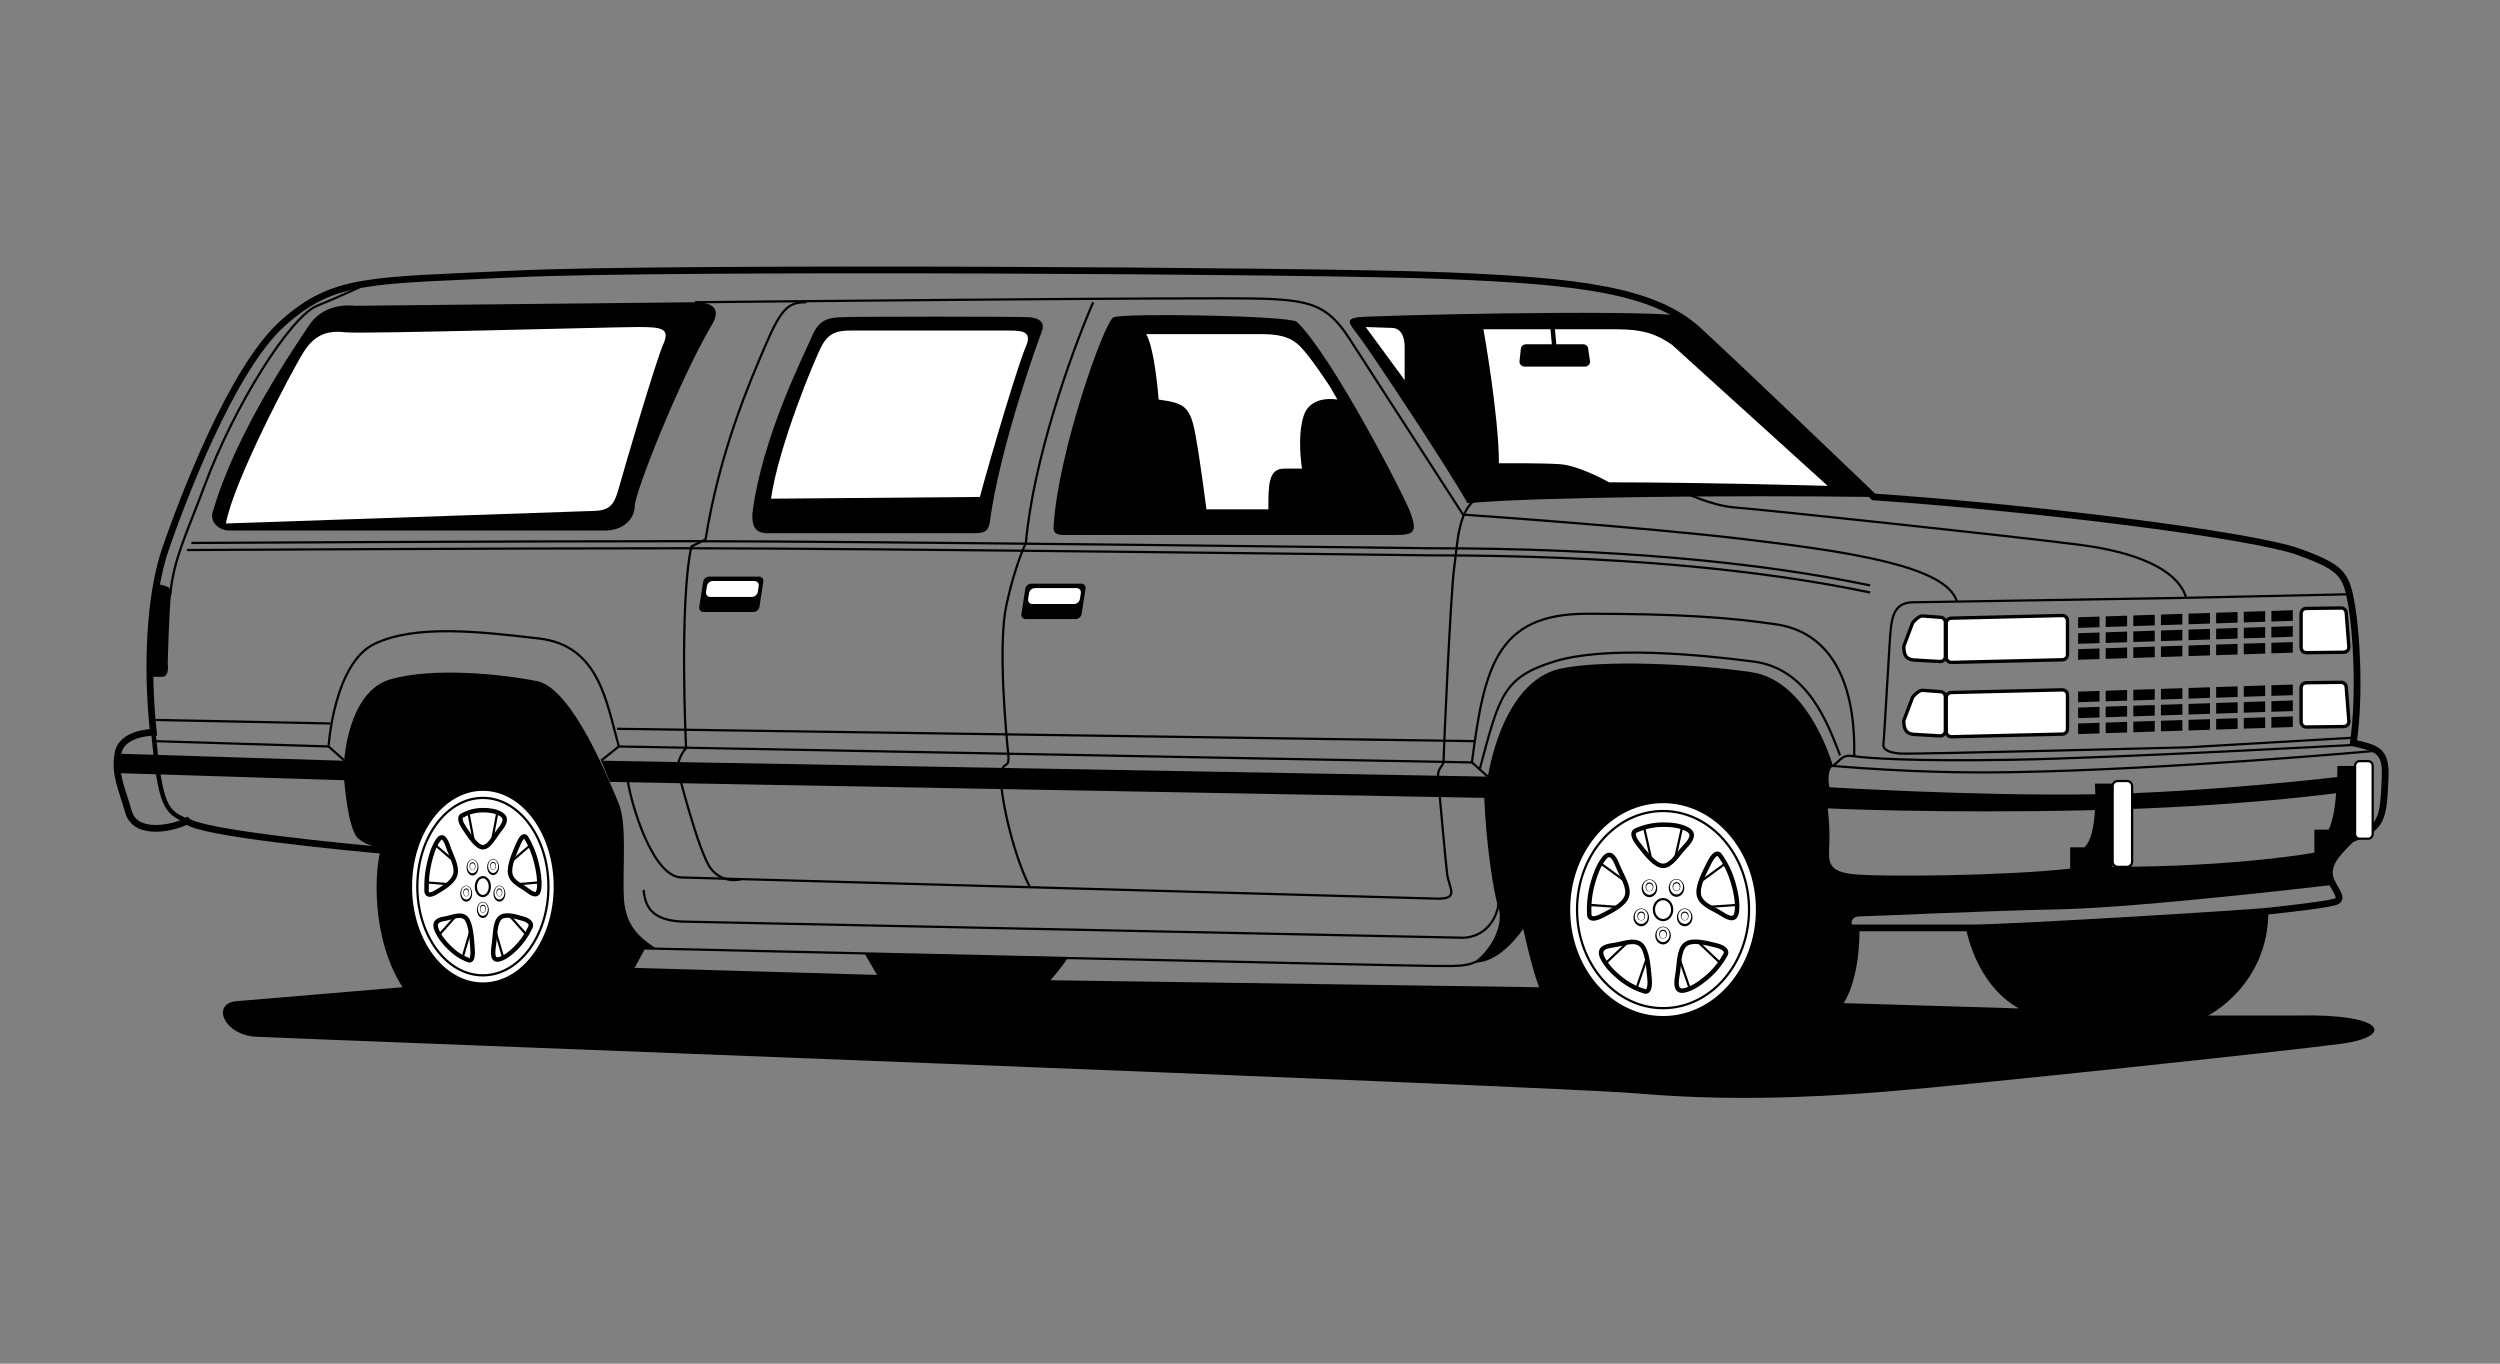 <?xml version="1.0" encoding="UTF-8" standalone="no"?>
<!-- Created with Inkscape (http://www.inkscape.org/) -->
<svg id="svg2" xmlns:rdf="http://www.w3.org/1999/02/22-rdf-syntax-ns#" xmlns="http://www.w3.org/2000/svg" height="54" width="99" version="1.1" xmlns:cc="http://creativecommons.org/ns#" xmlns:dc="http://purl.org/dc/elements/1.1/">
 <rect width="100%" height="100%" fill="#808080" stroke="none"/>
 <g id="g3491">
  <g id="g3871">
   <g id="g4614">
    <g id="g5219">
     <g id="g5689">
      <g id="g6406">
       <g id="g7263">
        <g id="g8053">
         <g id="g8717">
          <g id="g9406">
           <g id="g9898">
            <g id="g10207">
             <g id="g10407">
              <g id="g10743">
               <g id="g11282">
                <g id="g11967">
                 <g id="g12824">
                  <rect id="rect2990" opacity="0" height="54" width="99" y="0" x="0"/>
                  <g id="layer1" transform="translate(297.909,-2.576)">
                   <g id="logo17" transform="matrix(0.178,0,0,0.178,-293.409,13.133)">
                    <path id="path83448" d="m64.354,160.31-37.406,3.15c-5.119,0.788-2.363,7.481,4.725,7.875s289.01,11.025,307.13,12.6c18.113,1.575,36.225,1.181,55.519-0.394s89.381-9.056,101.19-10.631c11.813-1.575,10.238-6.694-9.45-6.3h-20.08s13.388-6.694,13.388-23.231c0,0-41.738,3.544-67.332,3.544,0,0,1.969,12.6,11.813,18.113l-38.981-1.182s3.544-4.725,3.544-16.538c-2.362,0-2.362-2.756,0-2.756s25.987-1.182,44.494-1.575c18.506-0.394,61.425-5.513,61.425-5.513s-1.575-1.969-0.394-4.331c1.181-2.363,4.725-5.513,4.725-5.513v-16.54h-3.938s0,10.631-1.969,14.175h-3.15v5.119s-16.931,3.15-44.887,3.15v-18.506h-3.938s0.787,11.419-2.363,14.175h-3.15v4.725c-13.388,1.575-42.919,1.969-48.825,1.181s-4.725-3.544-4.725-7.875c0-4.332-0.394-6.694-0.394-6.694s25.2,1.181,58.669,0.394c33.46-0.77,55.51-3.92,55.51-3.92v-3.544s-29.531,3.544-55.519,3.938-58.275-1.575-58.275-1.575-0.788-3.544,0.788-4.725c0,0-5.251-18.977-18.113-20.869-13.387-1.969-33.469-2.756-42.525-0.788s-14.175,12.994-16.144,24.019l-197.27-3.544,1.969,4.725,194.51,3.544c0.394,9.844,1.969,20.869,3.15,24.413,1.181,3.543-1.181,9.056-5.513,12.206,5.906,0.394,11.025-7.481,11.025-7.481s1.968,9.057,3.543,12.994l-108.71-1.56s2.756-3.15,3.938-5.119l-45.281-0.788,2.756,4.725-53.944-1.575,2.362-4.331h2.362c-2.756-1.969-6.694-4.332-7.087-11.025-0.394-6.694,0.788-16.538-1.181-21.263-1.99-4.72-10.26-25.59-18.131-27.165-7.875-1.575-23.231-3.15-32.682-0.394-9.45,2.756-10.237,18.109-10.237,18.109l-50.4-1.575,0.394,4.331,50.007,1.575s0.787,11.025,3.15,12.994c2.362,1.969,5.119,1.969,5.119,1.969-1.576,4.726-2.364,20.082,4.724,31.107z"/>
                    <path id="path83450" d="m61.204,130c-8.663-0.788-42.132-3.938-44.888-6.694-2.756,1.575-11.419,3.543-12.994-1.969-1.575-5.513-3.15-8.269-2.363-12.994,0.788-4.725,7.875-4.725,7.875-4.725-1.575-14.974-0.787-30.724,2.756-40.961s14.57-39.768,25.988-50.006c11.419-10.238,19.294-9.45,51.976-11.025,32.686-1.575,177.19-0.788,206.72,0.394,29.531,1.182,46.462,3.15,56.306,12.206,9.844,9.057,38.981,37.013,38.981,37.013,39.375,2.756,84.657,8.663,94.5,12.207,9.844,3.543,10.631,5.119,11.813,11.813,1.026,5.816,1.969,19.688,0.394,30.712,5.119,1.181,7.314,1.58,7.087,7.481-0.394,10.237-0.787,11.419-8.269,14.175-3.544,3.741-4.922,6.497-3.741,9.057,1.181,2.559,2.953,4.134,0.591,4.725-2.363,0.591-9.056,1.378-14.569,1.969s-57.488,3.741-65.756,3.741h-29.138" stroke="#000" stroke-width="1.5" fill="none"/>
                    <path id="path83452" d="M391.56,51.245,348.44,10.886c-12.009-1.378-68.906,0-71.663,0.394-2.756,0.394-1.969,1.378,0.197,4.135,2.166,2.756,20.082,29.728,24.216,37.209,15.553-1.379,58.472-1.773,90.366-1.379z"/>
                    <path id="path83454" d="m211.62,59.71h73.632c4.134,0,4.725-0.788,3.347-4.725s-17.719-35.438-25.397-42.722c-2.166-1.378-38.587-1.969-40.753-0.984-2.07,0.941-12.302,29.959-13.316,46.27-0.269,1.965,0.913,2.161,2.487,2.161z"/>
                    <path id="path83456" d="m191.34,59.317c1.969,0,3.15-0.197,3.543-2.166,2.166-16.734,10.828-40.753,11.616-42.722s-0.591-2.953-2.559-3.15c-1.969-0.197-39.966-0.197-42.722,0s-4.528,0.984-5.906,4.332c-1.378,3.347-11.025,22.05-13.191,39.178-0.197,2.953,0.591,4.331,2.953,4.528h46.266z"/>
                    <path id="path83458" d="m109.24,58.726c4.331,0,6.694-2.756,6.694-5.513s9.844-27.956,17.325-40.556c1.969-3.544-0.394-4.725-3.938-4.725l-75.6,0.788c-3.938-0.394-7.875,0.788-10.237,4.331-3.276,4.915-16.144,23.625-21.263,40.95-1.181,2.756,1.181,4.725,3.544,4.725h83.475z"/>
                    <path id="path83460" d="m24.978,57.151,80.719-2.756c4.332,0,5.513-0.787,6.694-5.119,1.181-4.331,8.269-28.35,9.844-31.894s0-3.938-5.513-3.938c-5.512,0-61.425,1.575-64.969,1.181s-6.694,0-9.45,4.331c-2.756,4.333-15.75,29.139-17.325,38.195z" fill="#FFF"/>
                    <path id="path83462" d="m146.25,51.639,46.462-0.394c2.756-10.237,8.663-29.925,10.238-33.469s-1.182-3.544-3.938-3.544h-35.044c-2.756,0-4.725,0.394-6.3,3.15-1.574,2.756-9.843,22.838-11.418,34.257z" fill="#FFF"/>
                    <path id="path83464" d="m270.68,26.832s-4.332-6.694-6.694-9.056c-2.363-2.362-5.119-2.756-9.057-2.756h-25.2c1.969,3.544,2.756,14.569,2.756,14.569,5.906,0.788,7.087,1.575,8.269,8.269,1.181,6.693,2.362,16.144,2.362,16.144h13.782c0-5.512,0-9.056,3.543-9.056h3.938s-1.181-7.087,0.394-11.813c1.575-4.725,7.481-3.544,7.481-3.544l-1.574-2.757z" fill="#FFF"/>
                    <path id="path83466" d="m278.55,13.445,8.663,11.813v-7.481c0-2.56-1.083-4.134-2.855-4.134l-5.808-0.198z" fill="#FFF"/>
                    <path id="path83468" d="m304.74,13.937s3.445,19.195,3.445,29.826c0,0,9.253-0.098,13.584,0.197,4.332,0.295,10.927,4.036,10.927,4.036,20.869,0,48.628,0.787,48.628,0.787l-34.65-31.401c-3.248-2.166-5.808-3.445-12.698-3.445h-29.23z" fill="#FFF"/>
                    <path id="path83470" d="m327.33,22.255c0.626,0,1.133-0.507,1.133-1.133l-0.394-2.705c0-0.626-0.507-1.133-1.133-1.133h-12.75c-0.626,0-1.133,0.507-1.133,1.133l-0.295,2.705c0,0.626,0.507,1.133,1.133,1.133h13.434z"/>
                    <g id="g83472">
                     <rect id="rect83474" transform="matrix(0.09,0.996,-0.996,0.09,307.332,-304.707)" height="0.984" width="5.316" y="15.414" x="317.83"/>
                     <path id="path83476" d="M320.49,15.906"/>
                    </g>
                    <g id="g83478">
                     <path id="path83480" d="M344.7,143.05" stroke="#FFF" stroke-dasharray="1, 1" stroke-width="0.5"/>
                     <g id="g83482" fill="#FFF">
                      <ellipse id="ellipse83484" d="m 365.358,143.05 c 0,13.078 -9.249,23.679 -20.658,23.679 -11.409,0 -20.658,-10.601 -20.658,-23.679 0,-13.078 9.249,-23.679 20.658,-23.679 11.409,0 20.658,10.601 20.658,23.679 z" cx="344.7" rx="20.658" cy="143.05" ry="23.679"/>
                      <path id="path83486" d="M344.7,143.05"/>
                     </g>
                     <path id="path83488" d="M344.7,143.05"/>
                     <g id="g83490" stroke-width="0.5" stroke="#000" fill="none">
                      <ellipse id="ellipse83492" d="m 363.832,143.05 c 0,12.111 -8.566,21.929 -19.132,21.929 -10.566,0 -19.132,-9.818 -19.132,-21.929 0,-12.111 8.566,-21.929 19.132,-21.929 10.566,0 19.132,9.818 19.132,21.929 z" cx="344.7" rx="19.132" cy="143.05" ry="21.929"/>
                      <path id="path83494" d="M344.7,143.05"/>
                     </g>
                     <g id="g83496" stroke-width="0.5" stroke="#000" fill="none">
                      <ellipse id="ellipse83498" d="m 346.735,143.05 c 0,1.288 -0.911,2.333 -2.035,2.333 -1.124,0 -2.035,-1.045 -2.035,-2.333 0,-1.288 0.911,-2.333 2.035,-2.333 1.124,0 2.035,1.045 2.035,2.333 z" cx="344.7" rx="2.035" cy="143.05" ry="2.333"/>
                      <path id="path83500" d="M344.7,143.05"/>
                     </g>
                     <g id="g83502">
                      <g id="g83504">
                       <ellipse id="ellipse83506" d="m 346.43,148.82 c 0,1.095 -0.775,1.983 -1.73,1.983 -0.955,0 -1.73,-0.888 -1.73,-1.983 0,-1.095 0.775,-1.983 1.73,-1.983 0.955,0 1.73,0.888 1.73,1.983 z" cx="344.7" rx="1.73" cy="148.82" ry="1.983"/>
                       <path id="path83508" d="M344.7,148.82"/>
                      </g>
                      <g id="g83510" fill="#FFF">
                       <ellipse id="ellipse83512" d="m 346.15,148.62 c 0,0.918 -0.649,1.662 -1.45,1.662 -0.801,0 -1.45,-0.744 -1.45,-1.662 0,-0.918 0.649,-1.662 1.45,-1.662 0.801,0 1.45,0.744 1.45,1.662 z" cx="344.7" rx="1.45" cy="148.62" ry="1.662"/>
                       <path id="path83514" d="M344.7,148.62"/>
                      </g>
                      <g id="g83516">
                       <ellipse id="ellipse83518" d="m 345.565,148.51 c 0,0.547 -0.387,0.991 -0.865,0.991 -0.478,0 -0.865,-0.444 -0.865,-0.991 0,-0.547 0.387,-0.991 0.865,-0.991 0.478,0 0.865,0.444 0.865,0.991 z" cx="344.7" rx="0.865" cy="148.51" ry="0.991"/>
                       <path id="path83520" d="M344.7,148.52"/>
                      </g>
                      <g id="g83522" fill="#FFF">
                       <ellipse id="ellipse83524" d="m 345.425,148.62 c 0,0.459 -0.325,0.831 -0.725,0.831 -0.4,0 -0.725,-0.372 -0.725,-0.831 0,-0.459 0.325,-0.831 0.725,-0.831 0.4,0 0.725,0.372 0.725,0.831 z" cx="344.7" rx="0.725" cy="148.62" ry="0.831"/>
                       <path id="path83526" d="M344.7,148.62"/>
                      </g>
                     </g>
                     <g id="g83528">
                      <g id="g83530">
                       <ellipse id="ellipse83532" d="m 351.25,144.78 c 0,1.095 -0.775,1.983 -1.73,1.983 -0.955,0 -1.73,-0.888 -1.73,-1.983 0,-1.095 0.775,-1.983 1.73,-1.983 0.955,0 1.73,0.888 1.73,1.983 z" cx="349.52" rx="1.73" cy="144.78" ry="1.983"/>
                       <path id="path83534" d="M349.52,144.78"/>
                      </g>
                      <g id="g83536" fill="#FFF">
                       <ellipse id="ellipse83538" d="m 350.97,144.58 c 0,0.918 -0.649,1.662 -1.45,1.662 -0.801,0 -1.45,-0.744 -1.45,-1.662 0,-0.918 0.649,-1.662 1.45,-1.662 0.801,0 1.45,0.744 1.45,1.662 z" cx="349.52" rx="1.45" cy="144.58" ry="1.662"/>
                       <path id="path83540" d="M349.52,144.58"/>
                      </g>
                      <g id="g83542">
                       <ellipse id="ellipse83544" d="m 350.385,144.47 c 0,0.547 -0.387,0.991 -0.865,0.991 -0.478,0 -0.865,-0.444 -0.865,-0.991 0,-0.547 0.387,-0.991 0.865,-0.991 0.478,0 0.865,0.444 0.865,0.991 z" cx="349.52" rx="0.865" cy="144.47" ry="0.991"/>
                       <path id="path83546" d="M349.52,144.47"/>
                      </g>
                      <g id="g83548" fill="#FFF">
                       <ellipse id="ellipse83550" d="m 350.245,144.58 c 0,0.459 -0.325,0.831 -0.725,0.831 -0.4,0 -0.725,-0.372 -0.725,-0.831 0,-0.459 0.325,-0.831 0.725,-0.831 0.4,0 0.725,0.372 0.725,0.831 z" cx="349.52" rx="0.725" cy="144.58" ry="0.831"/>
                       <path id="path83552" d="M349.52,144.58"/>
                      </g>
                     </g>
                     <g id="g83554">
                      <g id="g83556">
                       <ellipse id="ellipse83558" d="m 349.42,138.23 c 0,1.095 -0.775,1.983 -1.73,1.983 -0.955,0 -1.73,-0.888 -1.73,-1.983 0,-1.095 0.775,-1.983 1.73,-1.983 0.955,0 1.73,0.888 1.73,1.983 z" cx="347.69" rx="1.73" cy="138.23" ry="1.983"/>
                       <path id="path83560" d="M347.69,138.22"/>
                      </g>
                      <g id="g83562" fill="#FFF">
                       <ellipse id="ellipse83564" d="m 349.14,138.02 c 0,0.918 -0.649,1.662 -1.45,1.662 -0.801,0 -1.45,-0.744 -1.45,-1.662 0,-0.918 0.649,-1.662 1.45,-1.662 0.801,0 1.45,0.744 1.45,1.662 z" cx="347.69" rx="1.45" cy="138.02" ry="1.662"/>
                       <path id="path83566" d="M347.69,138.02"/>
                      </g>
                      <g id="g83568">
                       <ellipse id="ellipse83570" d="m 348.555,137.92 c 0,0.547 -0.387,0.991 -0.865,0.991 -0.478,0 -0.865,-0.444 -0.865,-0.991 0,-0.547 0.387,-0.991 0.865,-0.991 0.478,0 0.865,0.444 0.865,0.991 z" cx="347.69" rx="0.865" cy="137.92" ry="0.991"/>
                       <path id="path83572" d="M347.69,137.92"/>
                      </g>
                      <g id="g83574" fill="#FFF">
                       <ellipse id="ellipse83576" d="m 348.415,138.02 c 0,0.459 -0.325,0.831 -0.725,0.831 -0.4,0 -0.725,-0.372 -0.725,-0.831 0,-0.459 0.325,-0.831 0.725,-0.831 0.4,0 0.725,0.372 0.725,0.831 z" cx="347.69" rx="0.725" cy="138.02" ry="0.831"/>
                       <path id="path83578" d="M347.69,138.02"/>
                      </g>
                     </g>
                     <g id="g83580">
                      <g id="g83582">
                       <ellipse id="ellipse83584" d="m 343.41,138.31 c 0,1.095 -0.775,1.983 -1.73,1.983 -0.955,0 -1.73,-0.888 -1.73,-1.983 0,-1.095 0.775,-1.983 1.73,-1.983 0.955,0 1.73,0.888 1.73,1.983 z" cx="341.68" rx="1.73" cy="138.31" ry="1.983"/>
                       <path id="path83586" d="M341.68,138.31"/>
                      </g>
                      <g id="g83588" fill="#FFF">
                       <ellipse id="ellipse83590" d="m 343.13,138.1 c 0,0.918 -0.649,1.662 -1.45,1.662 -0.801,0 -1.45,-0.744 -1.45,-1.662 0,-0.918 0.649,-1.662 1.45,-1.662 0.801,0 1.45,0.744 1.45,1.662 z" cx="341.68" rx="1.45" cy="138.1" ry="1.662"/>
                       <path id="path83592" d="M341.68,138.1"/>
                      </g>
                      <g id="g83594">
                       <ellipse id="ellipse83596" d="m 342.545,138 c 0,0.547 -0.387,0.991 -0.865,0.991 -0.478,0 -0.865,-0.444 -0.865,-0.991 0,-0.547 0.387,-0.991 0.865,-0.991 0.478,0 0.865,0.444 0.865,0.991 z" cx="341.68" rx="0.865" cy="138" ry="0.991"/>
                       <path id="path83598" d="M341.68,138"/>
                      </g>
                      <g id="g83600" fill="#FFF">
                       <ellipse id="ellipse83602" d="m 342.405,138.1 c 0,0.459 -0.325,0.831 -0.725,0.831 -0.4,0 -0.725,-0.372 -0.725,-0.831 0,-0.459 0.325,-0.831 0.725,-0.831 0.4,0 0.725,0.372 0.725,0.831 z" cx="341.68" rx="0.725" cy="138.1" ry="0.831"/>
                       <path id="path83604" d="M341.68,138.1"/>
                      </g>
                     </g>
                     <g id="g83606">
                      <g id="g83608">
                       <ellipse id="ellipse83610" d="m 341.58,144.78 c 0,1.095 -0.775,1.983 -1.73,1.983 -0.955,0 -1.73,-0.888 -1.73,-1.983 0,-1.095 0.775,-1.983 1.73,-1.983 0.955,0 1.73,0.888 1.73,1.983 z" cx="339.85" rx="1.73" cy="144.78" ry="1.983"/>
                       <path id="path83612" d="M339.85,144.78"/>
                      </g>
                      <g id="g83614" fill="#FFF">
                       <ellipse id="ellipse83616" d="m 341.3,144.58 c 0,0.918 -0.649,1.662 -1.45,1.662 -0.801,0 -1.45,-0.744 -1.45,-1.662 0,-0.918 0.649,-1.662 1.45,-1.662 0.801,0 1.45,0.744 1.45,1.662 z" cx="339.85" rx="1.45" cy="144.58" ry="1.662"/>
                       <path id="path83618" d="M339.85,144.58"/>
                      </g>
                      <g id="g83620">
                       <ellipse id="ellipse83622" d="m 340.715,144.47 c 0,0.547 -0.387,0.991 -0.865,0.991 -0.478,0 -0.865,-0.444 -0.865,-0.991 0,-0.547 0.387,-0.991 0.865,-0.991 0.478,0 0.865,0.444 0.865,0.991 z" cx="339.85" rx="0.865" cy="144.47" ry="0.991"/>
                       <path id="path83624" d="M339.85,144.47"/>
                      </g>
                      <g id="g83626" fill="#FFF">
                       <ellipse id="ellipse83628" d="m 340.575,144.58 c 0,0.459 -0.325,0.831 -0.725,0.831 -0.4,0 -0.725,-0.372 -0.725,-0.831 0,-0.459 0.325,-0.831 0.725,-0.831 0.4,0 0.725,0.372 0.725,0.831 z" cx="339.85" rx="0.725" cy="144.58" ry="0.831"/>
                       <path id="path83630" d="M339.85,144.58"/>
                      </g>
                     </g>
                     <g id="g83632">
                      <path id="path83634" d="m338.8,125.4c1.832-0.805,3.821-1.247,5.9-1.247,1.871,0,3.732,0.174,5.345,1.015,1.708,0.891,1.132,2.21-0.451,3.86-1.583,1.649-3.022,4.289-4.894,4.289-1.871,0-4.08-3.062-5.325-4.619-2.38-2.96-0.58-3.29-0.58-3.29z" fill="none" stroke="#000"/>
                     </g>
                     <g id="g83636">
                      <path id="path83638" d="m340.45,161.19c-1.895-0.583-3.73-1.566-5.413-2.967-1.513-1.26-2.93-2.655-3.803-4.422-0.925-1.871,0.217-2.551,2.344-2.818,2.126-0.268,4.645-1.434,6.158-0.173,1.514,1.26,1.73,5.226,1.939,7.324,0.4,4.002-1.225,3.056-1.225,3.056z" fill="none" stroke="#000"/>
                     </g>
                     <g id="g83640">
                      <path id="path83642" d="m358.49,153.25c-1.069,1.885-2.452,3.583-4.134,4.983-1.513,1.26-3.108,2.373-4.844,2.779-1.838,0.43-2.049-1.025-1.614-3.427,0.435-2.401,0.246-5.506,1.759-6.766,1.514-1.261,4.871-0.271,6.677,0.149,3.443,0.803,2.156,2.282,2.156,2.282z" fill="none" stroke="#000"/>
                     </g>
                     <g id="g83644">
                      <path id="path83646" d="m328.28,143.98c-0.102-2.246,0.146-4.551,0.789-6.817,0.578-2.039,1.298-4.014,2.494-5.512,1.266-1.586,2.184-0.551,3.063,1.685,0.879,2.235,2.625,4.62,2.046,6.66-0.578,2.039-3.801,3.501-5.478,4.377-3.197,1.67-2.914-0.393-2.914-0.393z" fill="none" stroke="#000"/>
                     </g>
                     <g id="g83648">
                      <path id="path83650" d="m357.47,131.13c1.234,1.748,2.215,3.78,2.857,6.047,0.578,2.039,1.009,4.122,0.809,6.14-0.211,2.137-1.484,1.917-3.342,0.701s-4.493-1.969-5.071-4.009,1.28-5.393,2.187-7.232c1.731-3.506,2.56-1.647,2.56-1.647z" fill="none" stroke="#000"/>
                     </g>
                     <line id="line83652" stroke-width="0.5" x1="348.91" x2="347.4" stroke="#000" y1="124.83" y2="131.58" fill="none"/>
                     <line id="line83654" stroke-width="0.5" x1="340.5" x2="342.01" stroke="#000" y1="124.83" y2="131.58" fill="none"/>
                     <line id="line83656" stroke-width="0.5" x1="330.89" x2="336.02" stroke="#000" y1="132.83" y2="136.57" fill="none"/>
                     <line id="line83658" stroke-width="0.5" x1="328.29" x2="334.36" stroke="#000" y1="142.01" y2="142.44" fill="none"/>
                     <line id="line83660" stroke-width="0.5" x1="331.96" x2="336.64" stroke="#000" y1="154.96" y2="150.51" fill="none"/>
                     <line id="line83662" stroke-width="0.5" x1="338.77" x2="341" stroke="#000" y1="160.62" y2="154.14" fill="none"/>
                     <line id="line83664" stroke-width="0.5" x1="350.64" x2="348.41" stroke="#000" y1="160.62" y2="154.14" fill="none"/>
                     <line id="line83666" stroke-width="0.5" x1="357.45" x2="352.76" stroke="#000" y1="154.96" y2="150.51" fill="none"/>
                     <line id="line83668" stroke-width="0.5" x1="361.12" x2="355.05" stroke="#000" y1="142.01" y2="142.44" fill="none"/>
                     <line id="line83670" stroke-width="0.5" x1="358.52" x2="353.39" stroke="#000" y1="132.83" y2="136.57" fill="none"/>
                    </g>
                    <g id="g83672">
                     <path id="path83674" d="M82.145,137.94" stroke="#FFF" stroke-dasharray="1, 1" stroke-width="0.5"/>
                     <g id="g83676" fill="#FFF">
                      <ellipse id="ellipse83678" d="m 97.894,137.94 c 0,11.77 -7.051,21.311 -15.749,21.311 -8.698,0 -15.749,-9.541 -15.749,-21.311 0,-11.77 7.051,-21.311 15.749,-21.311 8.698,0 15.749,9.541 15.749,21.311 z" cx="82.145" rx="15.749" cy="137.94" ry="21.311"/>
                      <path id="path83680" d="M82.145,137.94"/>
                     </g>
                     <path id="path83682" d="M82.145,137.94"/>
                     <g id="g83684" stroke-width="0.5" stroke="#000" fill="none">
                      <ellipse id="ellipse83686" d="m 96.73,137.94 c 0,10.9 -6.53,19.736 -14.585,19.736 -8.055,0 -14.585,-8.836 -14.585,-19.736 0,-10.9 6.53,-19.736 14.585,-19.736 8.055,0 14.585,8.836 14.585,19.736 z" cx="82.145" rx="14.585" cy="137.94" ry="19.736"/>
                      <path id="path83688" d="M82.145,137.94"/>
                     </g>
                     <g id="g83690" stroke-width="0.5" stroke="#000" fill="none">
                      <ellipse id="ellipse83692" d="m 83.697,137.94 c 0,1.16 -0.695,2.1 -1.552,2.1 -0.857,0 -1.552,-0.94 -1.552,-2.1 0,-1.16 0.695,-2.1 1.552,-2.1 0.857,0 1.552,0.94 1.552,2.1 z" cx="82.145" rx="1.552" cy="137.94" ry="2.1"/>
                      <path id="path83694" d="M82.145,137.94"/>
                     </g>
                     <g id="g83696">
                      <g id="g83698">
                       <ellipse id="ellipse83700" d="m 83.464,143.13 c 0,0.986 -0.591,1.785 -1.319,1.785 -0.728,0 -1.319,-0.799 -1.319,-1.785 0,-0.986 0.591,-1.785 1.319,-1.785 0.728,0 1.319,0.799 1.319,1.785 z" cx="82.145" rx="1.319" cy="143.13" ry="1.785"/>
                       <path id="path83702" d="M82.145,143.13"/>
                      </g>
                      <g id="g83704" fill="#FFF">
                       <ellipse id="ellipse83706" d="m 83.25,142.95 c 0,0.826 -0.495,1.496 -1.105,1.496 -0.61,0 -1.105,-0.67 -1.105,-1.496 0,-0.826 0.495,-1.496 1.105,-1.496 0.61,0 1.105,0.67 1.105,1.496 z" cx="82.145" rx="1.105" cy="142.95" ry="1.496"/>
                       <path id="path83708" d="M82.145,142.95"/>
                      </g>
                      <g id="g83710">
                       <ellipse id="ellipse83712" d="m 82.805,142.86 c 0,0.493 -0.295,0.892 -0.66,0.892 -0.365,0 -0.66,-0.399 -0.66,-0.892 0,-0.493 0.295,-0.892 0.66,-0.892 0.365,0 0.66,0.399 0.66,0.892 z" cx="82.145" rx="0.66" cy="142.86" ry="0.892"/>
                       <path id="path83714" d="M82.145,142.86"/>
                      </g>
                      <g id="g83716" fill="#FFF">
                       <ellipse id="ellipse83718" d="m 82.698,142.95 c 0,0.413 -0.248,0.748 -0.553,0.748 -0.305,0 -0.553,-0.335 -0.553,-0.748 0,-0.413 0.248,-0.748 0.553,-0.748 0.305,0 0.553,0.335 0.553,0.748 z" cx="82.145" rx="0.553" cy="142.95" ry="0.748"/>
                       <path id="path83720" d="M82.145,142.95"/>
                      </g>
                     </g>
                     <g id="g83722">
                      <g id="g83724">
                       <ellipse id="ellipse83726" d="m 87.139,139.5 c 0,0.986 -0.591,1.785 -1.319,1.785 -0.728,0 -1.319,-0.799 -1.319,-1.785 0,-0.986 0.591,-1.785 1.319,-1.785 0.728,0 1.319,0.799 1.319,1.785 z" cx="85.82" rx="1.319" cy="139.5" ry="1.785"/>
                       <path id="path83728" d="M85.82,139.5"/>
                      </g>
                      <g id="g83730" fill="#FFF">
                       <ellipse id="ellipse83732" d="m 86.925,139.31 c 0,0.826 -0.495,1.496 -1.105,1.496 -0.61,0 -1.105,-0.67 -1.105,-1.496 0,-0.826 0.495,-1.496 1.105,-1.496 0.61,0 1.105,0.67 1.105,1.496 z" cx="85.82" rx="1.105" cy="139.31" ry="1.496"/>
                       <path id="path83734" d="M85.82,139.31"/>
                      </g>
                      <g id="g83736">
                       <ellipse id="ellipse83738" d="m 86.479,139.22 c 0,0.493 -0.295,0.892 -0.659,0.892 -0.364,0 -0.659,-0.399 -0.659,-0.892 0,-0.493 0.295,-0.892 0.659,-0.892 0.364,0 0.659,0.399 0.659,0.892 z" cx="85.82" rx="0.659" cy="139.22" ry="0.892"/>
                       <path id="path83740" d="M85.82,139.22"/>
                      </g>
                      <g id="g83742" fill="#FFF">
                       <ellipse id="ellipse83744" d="m 86.372,139.31 c 0,0.413 -0.247,0.748 -0.552,0.748 -0.305,0 -0.552,-0.335 -0.552,-0.748 0,-0.413 0.247,-0.748 0.552,-0.748 0.305,0 0.552,0.335 0.552,0.748 z" cx="85.82" rx="0.552" cy="139.31" ry="0.748"/>
                       <path id="path83746" d="M85.82,139.31"/>
                      </g>
                     </g>
                     <g id="g83748">
                      <g id="g83750">
                       <ellipse id="ellipse83752" d="m 85.74,133.59 c 0,0.985 -0.591,1.784 -1.319,1.784 -0.728,0 -1.319,-0.799 -1.319,-1.784 0,-0.985 0.591,-1.784 1.319,-1.784 0.728,0 1.319,0.799 1.319,1.784 z" cx="84.421" rx="1.319" cy="133.59" ry="1.784"/>
                       <path id="path83754" d="M84.421,133.6"/>
                      </g>
                      <g id="g83756" fill="#FFF">
                       <ellipse id="ellipse83758" d="m 85.527,133.41 c 0,0.826 -0.495,1.496 -1.106,1.496 -0.611,0 -1.106,-0.67 -1.106,-1.496 0,-0.826 0.495,-1.496 1.106,-1.496 0.611,0 1.106,0.67 1.106,1.496 z" cx="84.421" rx="1.106" cy="133.41" ry="1.496"/>
                       <path id="path83760" d="M84.421,133.41"/>
                      </g>
                      <g id="g83762">
                       <ellipse id="ellipse83764" d="m 85.08,133.32 c 0,0.493 -0.295,0.892 -0.659,0.892 -0.364,0 -0.659,-0.399 -0.659,-0.892 0,-0.493 0.295,-0.892 0.659,-0.892 0.364,0 0.659,0.399 0.659,0.892 z" cx="84.421" rx="0.659" cy="133.32" ry="0.892"/>
                       <path id="path83766" d="M84.421,133.32"/>
                      </g>
                      <g id="g83768" fill="#FFF">
                       <ellipse id="ellipse83770" d="m 84.974,133.41 c 0,0.413 -0.248,0.748 -0.553,0.748 -0.305,0 -0.553,-0.335 -0.553,-0.748 0,-0.413 0.248,-0.748 0.553,-0.748 0.305,0 0.553,0.335 0.553,0.748 z" cx="84.421" rx="0.553" cy="133.41" ry="0.748"/>
                       <path id="path83772" d="M84.421,133.41"/>
                      </g>
                     </g>
                     <g id="g83774">
                      <g id="g83776">
                       <ellipse id="ellipse83778" d="m 81.16,133.67 c 0,0.985 -0.591,1.784 -1.319,1.784 -0.728,0 -1.319,-0.799 -1.319,-1.784 0,-0.985 0.591,-1.784 1.319,-1.784 0.728,0 1.319,0.799 1.319,1.784 z" cx="79.841" rx="1.319" cy="133.67" ry="1.784"/>
                       <path id="path83780" d="M79.841,133.67"/>
                      </g>
                      <g id="g83782" fill="#FFF">
                       <ellipse id="ellipse83784" d="m 80.947,133.48 c 0,0.826 -0.495,1.496 -1.106,1.496 -0.611,0 -1.106,-0.67 -1.106,-1.496 0,-0.826 0.495,-1.496 1.106,-1.496 0.611,0 1.106,0.67 1.106,1.496 z" cx="79.841" rx="1.106" cy="133.48" ry="1.496"/>
                       <path id="path83786" d="M79.841,133.48"/>
                      </g>
                      <g id="g83788">
                       <ellipse id="ellipse83790" d="m 80.5,133.39 c 0,0.493 -0.295,0.892 -0.659,0.892 -0.364,0 -0.659,-0.399 -0.659,-0.892 0,-0.493 0.295,-0.892 0.659,-0.892 0.364,0 0.659,0.399 0.659,0.892 z" cx="79.841" rx="0.659" cy="133.39" ry="0.892"/>
                       <path id="path83792" d="M79.841,133.39"/>
                      </g>
                      <g id="g83794" fill="#FFF">
                       <ellipse id="ellipse83796" d="m 80.393,133.48 c 0,0.413 -0.247,0.748 -0.552,0.748 -0.305,0 -0.552,-0.335 -0.552,-0.748 0,-0.413 0.247,-0.748 0.552,-0.748 0.305,0 0.552,0.335 0.552,0.748 z" cx="79.841" rx="0.552" cy="133.48" ry="0.748"/>
                       <path id="path83798" d="M79.841,133.48"/>
                      </g>
                     </g>
                     <g id="g83800">
                      <g id="g83802">
                       <ellipse id="ellipse83804" d="m 79.761,139.5 c 0,0.986 -0.591,1.785 -1.319,1.785 -0.728,0 -1.319,-0.799 -1.319,-1.785 0,-0.986 0.591,-1.785 1.319,-1.785 0.728,0 1.319,0.799 1.319,1.785 z" cx="78.442" rx="1.319" cy="139.5" ry="1.785"/>
                       <path id="path83806" d="M78.442,139.5"/>
                      </g>
                      <g id="g83808" fill="#FFF">
                       <ellipse id="ellipse83810" d="m 79.548,139.31 c 0,0.826 -0.495,1.496 -1.106,1.496 -0.611,0 -1.106,-0.67 -1.106,-1.496 0,-0.826 0.495,-1.496 1.106,-1.496 0.611,0 1.106,0.67 1.106,1.496 z" cx="78.442" rx="1.106" cy="139.31" ry="1.496"/>
                       <path id="path83812" d="M78.442,139.31"/>
                      </g>
                      <g id="g83814">
                       <ellipse id="ellipse83816" d="m 79.101,139.22 c 0,0.493 -0.295,0.892 -0.659,0.892 -0.364,0 -0.659,-0.399 -0.659,-0.892 0,-0.493 0.295,-0.892 0.659,-0.892 0.364,0 0.659,0.399 0.659,0.892 z" cx="78.442" rx="0.659" cy="139.22" ry="0.892"/>
                       <path id="path83818" d="M78.442,139.22"/>
                      </g>
                      <g id="g83820" fill="#FFF">
                       <ellipse id="ellipse83822" d="m 78.994,139.31 c 0,0.413 -0.247,0.748 -0.552,0.748 -0.305,0 -0.552,-0.335 -0.552,-0.748 0,-0.413 0.247,-0.748 0.552,-0.748 0.305,0 0.552,0.335 0.552,0.748 z" cx="78.442" rx="0.552" cy="139.31" ry="0.748"/>
                       <path id="path83824" d="M78.442,139.31"/>
                      </g>
                     </g>
                     <g id="g83826">
                      <path id="path83828" d="m77.646,122.05c1.396-0.725,2.913-1.122,4.498-1.122,1.426,0,2.845,0.156,4.074,0.914,1.302,0.801,0.863,1.989-0.344,3.474-1.207,1.484-2.304,3.86-3.73,3.86s-3.11-2.755-4.06-4.157c-1.809-2.672-0.438-2.969-0.438-2.969z" fill="none" stroke="#000"/>
                     </g>
                     <g id="g83830">
                      <path id="path83832" d="m78.899,154.26c-1.445-0.524-2.844-1.409-4.126-2.67-1.153-1.134-2.233-2.39-2.899-3.98-0.705-1.684,0.166-2.295,1.787-2.537,1.621-0.241,3.541-1.29,4.694-0.156s1.319,4.703,1.479,6.592c0.304,3.603-0.935,2.751-0.935,2.751z" fill="none" stroke="#000"/>
                     </g>
                     <g id="g83834">
                      <path id="path83836" d="m92.651,147.11c-0.815,1.697-1.87,3.224-3.152,4.485-1.153,1.134-2.37,2.136-3.693,2.501-1.401,0.387-1.562-0.923-1.23-3.084s0.188-4.956,1.341-6.09,3.713-0.244,5.09,0.135c2.625,0.722,1.644,2.053,1.644,2.053z" fill="none" stroke="#000"/>
                     </g>
                     <g id="g83838">
                      <path id="path83840" d="m69.626,138.77c-0.078-2.021,0.112-4.096,0.602-6.136,0.441-1.835,0.99-3.613,1.901-4.961,0.965-1.428,1.665-0.496,2.335,1.516s2.001,4.158,1.561,5.994c-0.441,1.835-2.898,3.151-4.176,3.939-2.438,1.504-2.223-0.352-2.223-0.352z" fill="none" stroke="#000"/>
                     </g>
                     <g id="g83842">
                      <path id="path83844" d="m91.877,127.21c0.941,1.573,1.688,3.402,2.178,5.442,0.44,1.835,0.769,3.71,0.617,5.526-0.161,1.923-1.131,1.725-2.548,0.63-1.416-1.094-3.425-1.772-3.865-3.608-0.441-1.835,0.976-4.854,1.667-6.508,1.319-3.156,1.951-1.482,1.951-1.482z" fill="none" stroke="#000"/>
                     </g>
                     <line id="line83846" stroke-width="0.5" x1="85.353" x2="84.198" stroke="#000" y1="121.54" y2="127.62" fill="none"/>
                     <line id="line83848" stroke-width="0.5" x1="78.937" x2="80.091" stroke="#000" y1="121.54" y2="127.62" fill="none"/>
                     <line id="line83850" stroke-width="0.5" x1="71.611" x2="75.525" stroke="#000" y1="128.74" y2="132.1" fill="none"/>
                     <line id="line83852" stroke-width="0.5" x1="69.628" x2="74.256" stroke="#000" y1="137" y2="137.39" fill="none"/>
                     <line id="line83854" stroke-width="0.5" x1="72.426" x2="76" stroke="#000" y1="148.65" y2="144.65" fill="none"/>
                     <line id="line83856" stroke-width="0.5" x1="77.617" x2="79.323" stroke="#000" y1="153.76" y2="147.92" fill="none"/>
                     <line id="line83858" stroke-width="0.5" x1="86.672" x2="84.966" stroke="#000" y1="153.76" y2="147.92" fill="none"/>
                     <line id="line83860" stroke-width="0.5" x1="91.863" x2="88.289" stroke="#000" y1="148.65" y2="144.65" fill="none"/>
                     <line id="line83862" stroke-width="0.5" x1="94.661" x2="90.033" stroke="#000" y1="137" y2="137.39" fill="none"/>
                     <line id="line83864" stroke-width="0.5" x1="92.678" x2="88.764" stroke="#000" y1="128.74" y2="132.11" fill="none"/>
                    </g>
                    <path id="path83866" d="m8.834,103.61c1.575,16.538,2.756,17.719,7.481,19.688" fill="none" stroke="#000"/>
                    <g id="g83868">
                     <path id="path83870" d="m142.36,76.838c0.625,0,1.212-0.507,1.31-1.133l0.875-5.608c0.098-0.626-0.331-1.134-0.957-1.134h-11.121c-0.625,0-1.212,0.508-1.31,1.134l-0.875,5.608c-0.098,0.626,0.331,1.133,0.957,1.133h11.121z"/>
                     <path id="path83872" d="M137.42,72.901"/>
                    </g>
                    <g id="g83874" fill="#FFF">
                     <path id="path83876" d="m142,73.492c0.626,0,1.212-0.507,1.31-1.133l0.2-1.277c0.098-0.626-0.331-1.134-0.957-1.134h-9.25c-0.626,0-1.212,0.508-1.311,1.134l-0.199,1.277c-0.098,0.626,0.331,1.133,0.957,1.133h9.25z"/>
                     <path id="path83878" d="M137.65,71.72"/>
                    </g>
                    <g id="g83880">
                     <path id="path83882" d="m214.03,78.414c0.626,0,1.212-0.507,1.31-1.133l0.875-5.608c0.098-0.626-0.331-1.133-0.957-1.133h-11.121c-0.626,0-1.213,0.507-1.311,1.133l-0.875,5.608c-0.098,0.626,0.331,1.133,0.957,1.133h11.122z"/>
                     <path id="path83884" d="M209.08,74.476"/>
                    </g>
                    <g id="g83886" fill="#FFF">
                     <path id="path83888" d="m213.66,75.067c0.626,0,1.213-0.508,1.311-1.134l0.199-1.277c0.098-0.626-0.331-1.133-0.957-1.133h-9.25c-0.626,0-1.212,0.507-1.31,1.133l-0.2,1.277c-0.098,0.626,0.331,1.134,0.957,1.134h9.25z"/>
                     <path id="path83890" d="M209.31,73.295"/>
                    </g>
                    <path id="path83892" d="m433.54,87.47c0.626,0,1.133-0.507,1.133-1.133v-7.577c0-0.626-0.507-1.133-1.133-1.133l-24.705,0.591c-0.626,0-1.133,0.507-1.133,1.133v7.577c0,0.626,0.507,1.133,1.133,1.133l24.7-0.591z" stroke="#000" stroke-width="0.75" fill="#FFF"/>
                    <path id="path83894" d="m401.16,87.568c-2.314,0-2.905-0.984-2.905-3.102l1.969-5.215c0.394-0.542,1.492-1.527,2.118-1.527l4.033,0.295c0.626,0,1.134,0.507,1.134,1.133v7.577c0,0.625-0.508,1.133-1.134,1.133l-5.215-0.294z" stroke="#000" stroke-width="0.75" fill="#FFF"/>
                    <path id="path83896" d="m496.15,85.796c0.626,0,1.133-0.507,1.133-1.133l-0.59-7.577c0-0.626-0.508-1.133-1.134-1.133l-7.773,0.099c-0.626,0-1.134,0.507-1.134,1.133v7.577c0,0.625,0.508,1.133,1.134,1.133l8.364-0.099z" stroke="#000" stroke-width="0.75" fill="#FFF"/>
                    <polygon id="polygon83898" points="437.04,78.02,437.04,80.382,441.8,80.225,441.8,77.863"/>
                    <polygon id="polygon83900" points="437.04,81.563,437.04,83.926,441.8,83.769,441.8,81.407"/>
                    <polygon id="polygon83902" points="437.04,85.107,437.04,87.47,441.8,87.313,441.8,84.95"/>
                    <polygon id="polygon83904" points="443.18,77.817,443.18,80.18,447.94,80.023,447.94,77.66"/>
                    <polygon id="polygon83906" points="443.18,81.361,443.18,83.724,447.94,83.566,447.94,81.204"/>
                    <polygon id="polygon83908" points="443.18,84.905,443.18,87.267,447.94,87.11,447.94,84.748"/>
                    <polygon id="polygon83910" points="449.32,77.615,449.32,79.977,454.09,79.82,454.09,77.458"/>
                    <polygon id="polygon83912" points="449.32,81.159,449.32,83.521,454.09,83.364,454.09,81.001"/>
                    <polygon id="polygon83914" points="449.32,84.702,449.32,87.065,454.09,86.908,454.09,84.545"/>
                    <polygon id="polygon83916" points="455.47,77.412,455.47,79.774,460.23,79.618,460.23,77.255"/>
                    <polygon id="polygon83918" points="455.47,80.956,455.47,83.318,460.23,83.162,460.23,80.799"/>
                    <polygon id="polygon83920" points="455.47,84.5,455.47,86.862,460.23,86.705,460.23,84.343"/>
                    <polygon id="polygon83922" points="461.61,77.209,461.61,79.572,466.37,79.415,466.37,77.053"/>
                    <polygon id="polygon83924" points="461.61,80.753,461.61,83.116,466.37,82.959,466.37,80.596"/>
                    <polygon id="polygon83926" points="461.61,84.297,461.61,86.66,466.37,86.502,466.37,84.14"/>
                    <polygon id="polygon83928" points="467.75,77.007,467.75,79.37,472.52,79.212,472.52,76.85"/>
                    <polygon id="polygon83930" points="467.75,80.551,467.75,82.914,472.52,82.756,472.52,80.394"/>
                    <polygon id="polygon83932" points="467.75,84.095,467.75,86.457,472.52,86.3,472.52,83.938"/>
                    <polygon id="polygon83934" points="473.9,76.804,473.9,79.167,478.66,79.01,478.66,76.647"/>
                    <polygon id="polygon83936" points="473.9,80.348,473.9,82.711,478.66,82.554,478.66,80.191"/>
                    <polygon id="polygon83938" points="473.9,83.892,473.9,86.254,478.66,86.098,478.66,83.735"/>
                    <polygon id="polygon83940" points="480.04,76.602,480.04,78.964,484.8,78.808,484.8,76.445"/>
                    <polygon id="polygon83942" points="480.04,80.146,480.04,82.508,484.8,82.351,484.8,79.989"/>
                    <polygon id="polygon83944" points="480.04,83.689,480.04,86.052,484.8,85.895,484.8,83.532"/>
                    <path id="path83946" d="m433.54,104.01c0.626,0,1.133-0.507,1.133-1.133v-7.58c0-0.626-0.507-1.133-1.133-1.133l-24.705,0.591c-0.626,0-1.133,0.507-1.133,1.133v7.577c0,0.625,0.507,1.133,1.133,1.133l24.705-0.591z" stroke="#000" stroke-width="0.75" fill="#FFF"/>
                    <path id="path83948" d="m401.16,104.11c-2.314,0-2.905-0.984-2.905-3.102l1.969-5.215c0.394-0.542,1.492-1.527,2.118-1.527l4.033,0.295c0.626,0,1.134,0.508,1.134,1.134v7.577c0,0.625-0.508,1.133-1.134,1.133l-5.215-0.295z" stroke="#000" stroke-width="0.75" fill="#FFF"/>
                    <path id="path83950" d="m496.15,102.33c0.626,0,1.133-0.507,1.133-1.133l-0.59-7.577c0-0.626-0.508-1.133-1.134-1.133l-7.773,0.099c-0.626,0-1.134,0.507-1.134,1.133v7.577c0,0.626,0.508,1.134,1.134,1.134l8.364-0.1z" stroke="#000" stroke-width="0.75" fill="#FFF"/>
                    <polygon id="polygon83952" points="437.04,94.557,437.04,96.92,441.8,96.763,441.8,94.4"/>
                    <polygon id="polygon83954" points="437.04,98.101,437.04,100.46,441.8,100.31,441.8,97.944"/>
                    <polygon id="polygon83956" points="437.04,101.64,437.04,104.01,441.8,103.85,441.8,101.49"/>
                    <polygon id="polygon83958" points="443.18,94.355,443.18,96.717,447.94,96.561,447.94,94.198"/>
                    <polygon id="polygon83960" points="443.18,97.898,443.18,100.26,447.94,100.1,447.94,97.742"/>
                    <polygon id="polygon83962" points="443.18,101.44,443.18,103.8,447.94,103.65,447.94,101.28"/>
                    <polygon id="polygon83964" points="449.32,94.152,449.32,96.515,454.09,96.358,454.09,93.995"/>
                    <polygon id="polygon83966" points="449.32,97.696,449.32,100.06,454.09,99.901,454.09,97.539"/>
                    <polygon id="polygon83968" points="449.32,101.24,449.32,103.6,454.09,103.44,454.09,101.08"/>
                    <polygon id="polygon83970" points="455.47,93.95,455.47,96.312,460.23,96.155,460.23,93.792"/>
                    <polygon id="polygon83972" points="455.47,97.494,455.47,99.856,460.23,99.699,460.23,97.336"/>
                    <polygon id="polygon83974" points="455.47,101.04,455.47,103.4,460.23,103.24,460.23,100.88"/>
                    <polygon id="polygon83976" points="461.61,93.747,461.61,96.11,466.37,95.953,466.37,93.59"/>
                    <polygon id="polygon83978" points="461.61,97.291,461.61,99.653,466.37,99.497,466.37,97.134"/>
                    <polygon id="polygon83980" points="461.61,100.83,461.61,103.2,466.37,103.04,466.37,100.68"/>
                    <polygon id="polygon83982" points="467.75,93.544,467.75,95.907,472.52,95.75,472.52,93.388"/>
                    <polygon id="polygon83984" points="467.75,97.088,467.75,99.451,472.52,99.294,472.52,96.931"/>
                    <polygon id="polygon83986" points="467.75,100.63,467.75,103,472.52,102.84,472.52,100.48"/>
                    <polygon id="polygon83988" points="473.9,93.342,473.9,95.705,478.66,95.547,478.66,93.185"/>
                    <polygon id="polygon83990" points="473.9,96.886,473.9,99.248,478.66,99.091,478.66,96.729"/>
                    <polygon id="polygon83992" points="473.9,100.43,473.9,102.79,478.66,102.64,478.66,100.27"/>
                    <polygon id="polygon83994" points="480.04,93.14,480.04,95.502,484.8,95.345,484.8,92.982"/>
                    <polygon id="polygon83996" points="480.04,96.683,480.04,99.046,484.8,98.889,484.8,96.526"/>
                    <polygon id="polygon83998" points="480.04,100.23,480.04,102.59,484.8,102.43,484.8,100.07"/>
                    <path id="path84000" d="m497.28,72.901-36.225,0.788-60.047,0.984c-5.315-0.197-5.513,3.347-5.906,9.253-0.394,5.906-1.181,20.869-1.378,22.247s1.378,1.969,3.741,2.166,63.788-1.378,63.788-1.378l37.209-2.166" stroke="#000" stroke-width="0.5" fill="none"/>
                    <path id="path84002" d="m502.99,107.75s-45.675,4.134-80.522,4.725c-10.63,0.18-23.035,0-39.966-1.378,2.166-1.771,2.166-2.559,4.725-2.166,2.559,0.394,12.6,1.181,35.241,0.788s76.584-3.347,76.584-3.347" stroke="#000" stroke-width="0.5" fill="none"/>
                    <g id="g84004" stroke-width="0.5" stroke="#000" fill="#FFF">
                     <path id="path84006" d="m447.92,133.54c0.626,0,1.133-0.507,1.133-1.133v-16.83c0-0.626-0.507-1.133-1.133-1.133h-2.064c-0.626,0-1.133,0.507-1.133,1.133v16.83c0,0.626,0.507,1.133,1.133,1.133h2.064z"/>
                     <path id="path84008" d="M446.88,123.99"/>
                    </g>
                    <g id="g84010" stroke-width="0.5" stroke="#000" fill="#FFF">
                     <path id="path84012" d="m501.55,127.28c0.565,0,1.024-0.458,1.024-1.024v-15.213c0-0.565-0.459-1.024-1.024-1.024h-1.866c-0.566,0-1.024,0.459-1.024,1.024v15.213c0,0.566,0.458,1.024,1.024,1.024h1.866z"/>
                     <path id="path84014" d="M500.62,118.65"/>
                    </g>
                    <path id="path84016" d="m305.72,113.46-3.543-3.15c2.756-21.263,5.512-33.075,25.594-33.075s31.5,0.788,42.131,2.362c10.631,1.575,17.719,10.631,17.325,29.334" stroke="#000" stroke-width="0.5" fill="none"/>
                    <path id="path84018" d="m384.08,108.73c-2.756-7.087-7.087-19.294-19.293-20.869-12.207-1.575-32.878-3.544-44.297,0-11.419,3.543-12.207,7.678-16.538,23.822" stroke="#000" stroke-width="0.5" fill="none"/>
                    <polyline id="polyline84020" stroke="#000" points="302.18,110.31,112.39,106.76,108.45,109.91" stroke-width="0.5" fill="none"/>
                    <path id="path84022" d="M112.39,106.76c-2.75-9.84-4.33-22.44-17.718-24.015s-27.563-3.15-36.619,1.182c-9.057,4.331-10.238,22.833-10.238,22.833l3.544,3.15" stroke="#000" stroke-width="0.5" fill="none"/>
                    <line id="line84024" stroke-width="0.5" x1="47.816" x2="9.228" stroke="#000" y1="106.76" y2="105.58" fill="none"/>
                    <line id="line84026" stroke-width="0.5" x1="9.228" x2="48.209" stroke="#000" y1="100.86" y2="101.64" fill="none"/>
                    <line id="line84028" stroke-width="0.5" x1="112" x2="302.97" stroke="#000" y1="102.83" y2="105.58" fill="none"/>
                    <path id="path84030" d="m114.36,114.24c0.788,5.512,5.513,21.262,11.813,21.656l168.52,4.725c4.725,0,2.363-2.363,1.969-5.513s-1.575-16.931-1.969-20.475,1.181-3.15,1.181-4.725,1.575-37.406,2.363-42.919c0.788-5.512,0.788-13.781,5.906-15.75" stroke="#000" stroke-width="0.5" fill="none"/>
                    <path id="path84032" d="m203.74,137.87c-3.938-7.875-6.694-21.263-6.3-24.806,0.394-3.544,1.969-0.788,1.575-4.725-0.394-3.938-2.363-24.019-0.394-33.075s4.332-13.781,4.332-13.781c1.575-18.113,9.844-41.738,14.962-53.55" stroke="#000" stroke-width="0.5" fill="none"/>
                    <path id="path84034" d="m129.32,7.932s114.58-1.181,126.39-0.788c11.813,0.394,14.963,1.969,20.082,10.238l24.413,37.8s40.163,2.756,63,5.513c22.838,2.756,44.494,5.906,46.856,13.781" stroke="#000" stroke-width="0.5" fill="none"/>
                    <path id="path84036" d="m390.77,70.932c-24.413-5.119-56.7-8.269-98.044-8.269,0,0-126-1.575-165.38-1.575-39.375,0-110.05,0.394-110.05,0.394" stroke="#000" stroke-width="0.5" fill="none"/>
                    <path id="path84038" d="m390.77,72.507c-24.413-5.119-56.7-8.269-98.044-8.269,0,0-126-1.575-165.38-1.575-39.375,0-111.04,0.394-111.04,0.394" stroke="#000" stroke-width="0.5" fill="none"/>
                    <path id="path84040" d="m154.13,7.932c-3.938,0-5.513,1.181-9.057,9.45-3.543,8.269-10.237,23.625-13.387,43.313l-3.15,1.575c-2.756,12.6-1.181,44.887-1.181,44.887-1.575,1.575-1.969,4.332-1.969,4.332s4.725,18.9,7.481,22.444c2.756,3.543,6.694,2.362,6.694,2.362" stroke="#000" stroke-width="0.5" fill="none"/>
                    <path id="path84042" d="m306.12,152.44c-3.544,3.543-6.3,3.15-12.207,3.15s-177.19-3.938-177.19-3.938" stroke="#000" stroke-width="0.5" fill="none"/>
                    <path id="path84044" d="m117.9,138.66c0.394,4.331,2.362,7.087,9.844,7.087l171.68,3.543c4.725,0.394,9.844-3.543,8.663-11.813" stroke="#000" stroke-width="0.5" fill="none"/>
                    <path id="path84046" d="M461.06,73.688c-1.38-5.119-8.47-9.844-23.82-11.813-15.36-1.969-70.88-7.875-76.39-8.269s-11.81-3.544-11.81-3.544" stroke="#000" stroke-width="0.5" fill="none"/>
                    <path id="path84048" d="m8.047,91.014h2.756c1.378,0,0.984-2.56,0.984-2.56s0.276-12.364,0.788-15.947c0.197-1.378-2.953-1.575-2.953-1.575-1.181,5.316-1.575,15.75-1.575,20.082z" stroke-width="0.5" stroke="#000"/>
                    <path id="path84050" d="M12.575,73.098c0.788-8.269,3.786-13.917,7.678-24.413,6.497-17.521,18.981-37.519,25.003-39.965,6.3-2.56,10.238-4.528,10.238-4.528" stroke="#000" stroke-width="0.5" fill="none"/>
                   </g>
                  </g>
                 </g>
                </g>
               </g>
              </g>
             </g>
            </g>
           </g>
          </g>
         </g>
        </g>
       </g>
      </g>
     </g>
    </g>
   </g>
  </g>
 </g>
</svg>
